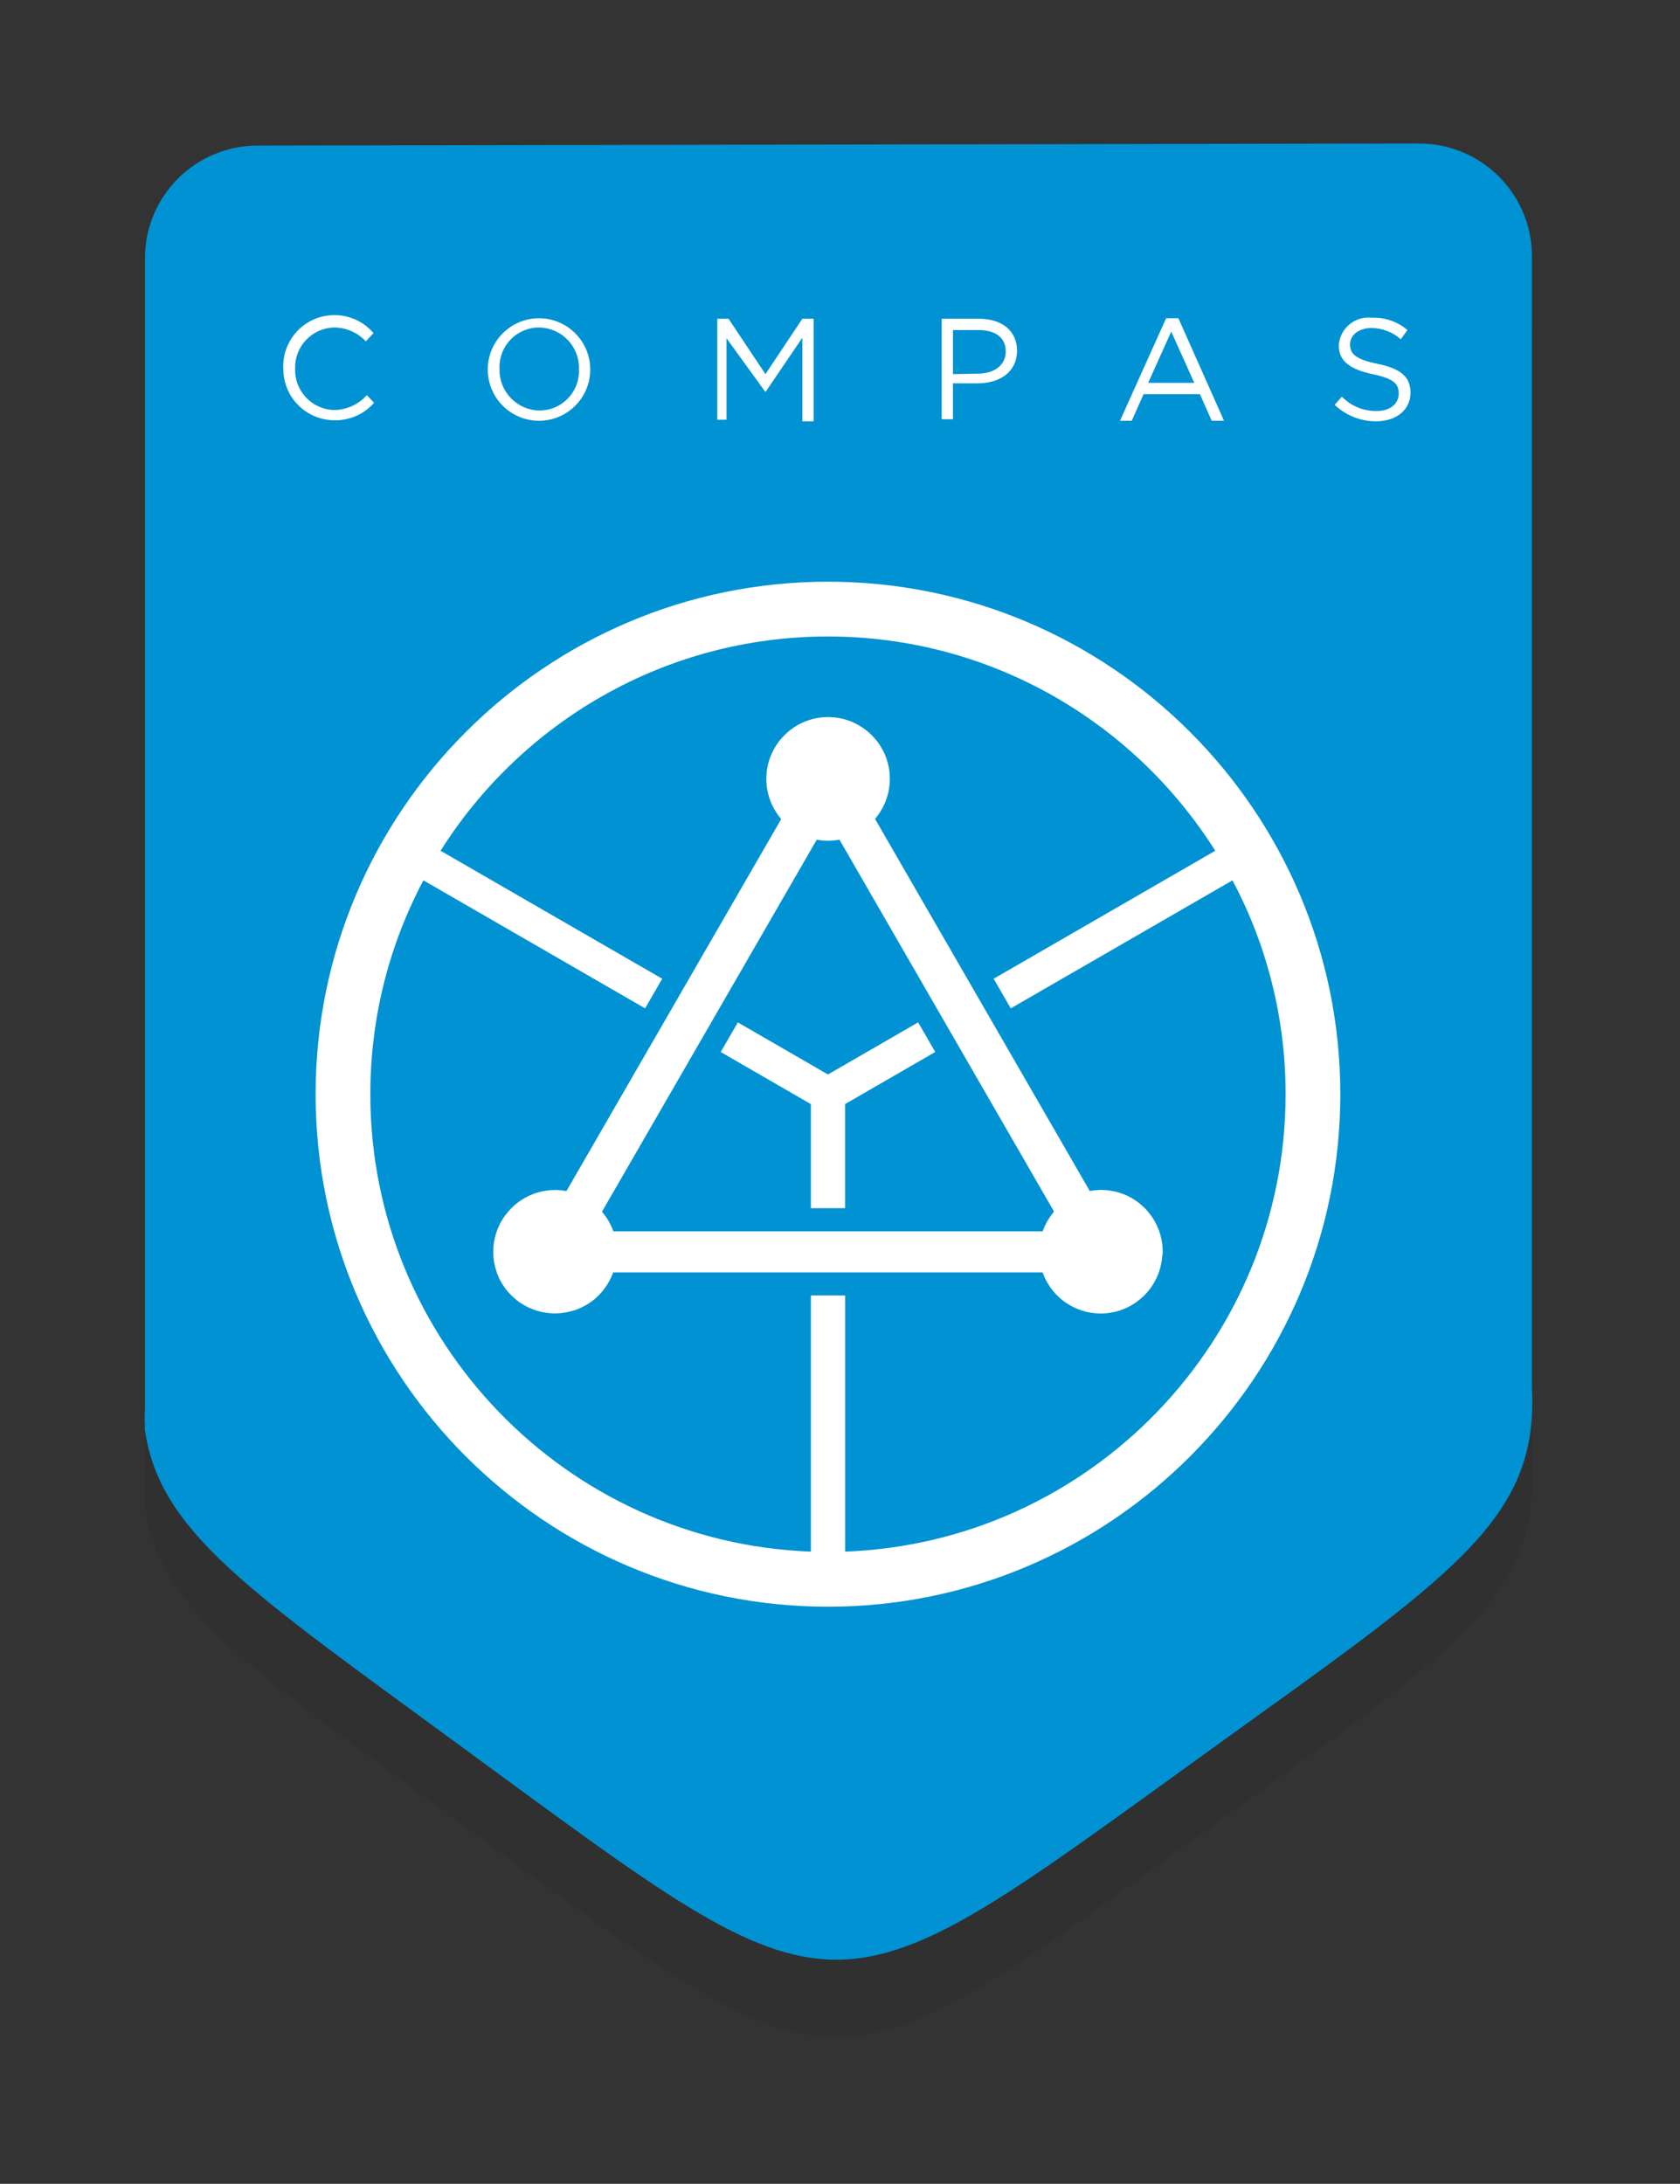 <?xml version="1.0" encoding="utf-8"?>
<!-- Generator: Adobe Illustrator 25.0.0, SVG Export Plug-In . SVG Version: 6.00 Build 0)  -->
<svg version="1.1" id="Layer_1" xmlns="http://www.w3.org/2000/svg" xmlns:xlink="http://www.w3.org/1999/xlink" x="0px" y="0px"
	 viewBox="0 0 32.79 42.61" style="enable-background:new 0 0 32.79 42.61;" xml:space="preserve">
<rect x="0" y="0" width="32.79" height="42.61" fill="#333333" stroke="none"/>
<style type="text/css">
	.st0{fill-opacity:0.07;}
	.st1{fill:#0092D2;}
	.st2{fill:#FFFFFF;}
</style>
<path id="a627b215-7cc3-431f-868a-c29d8f06b43f" class="st0" d="M5.04,4.34C3.825,4.334,2.836,5.315,2.83,6.53
	C2.83,6.533,2.83,6.537,2.83,6.54V29c-0.01,0.116-0.01,0.234,0,0.35l0,0c-0.006,0.023-0.006,0.047,0,0.07
	c0.29,2,2.09,3.17,6.23,6.21c7.49,5.48,7,5.48,14.51,0.06c4.79-3.45,6.46-4.51,6.33-7.09V6.54
	c0-1.215-0.985-2.2-2.2-2.2c-0.003,0-0.007,0-0.01,0H5.04z"/>
<path id="be05aa23-7a86-4bd8-8e82-77412c0771ac" class="st1" d="M5,2.84C3.812,2.856,2.851,3.812,2.83,5v22.49
	c-0.01,0.116-0.01,0.234,0,0.35l0,0c-0.006,0.023-0.006,0.047,0,0.07c0.29,2,2.09,3.17,6.23,6.21
	c7.49,5.48,7,5.48,14.51,0.06c4.79-3.45,6.46-4.51,6.33-7.09V5c0-1.215-0.985-2.2-2.2-2.2
	c-0.003,0-0.007,0-0.01,0L5,2.84z"/>
<path class="st2" d="M5.53,7.21L5.53,7.21C5.496,6.659,5.914,6.184,6.466,6.15
	C6.78,6.13,7.086,6.26,7.29,6.5L7.14,6.66C6.98,6.488,6.755,6.39,6.52,6.39
	C6.089,6.401,5.749,6.759,5.76,7.189C5.76,7.193,5.76,7.196,5.76,7.2l0,0
	C5.749,7.631,6.089,7.989,6.519,8C6.52,8,6.52,8,6.52,8c0.245-0.002,0.477-0.108,0.64-0.29
	L7.3,7.86C7.104,8.084,6.818,8.208,6.52,8.2C5.976,8.195,5.535,7.755,5.53,7.21z"/>
<path class="st2" d="M9.52,7.21L9.52,7.21c0-0.552,0.448-1,1-1s1,0.448,1,1l0,0c0,0.552-0.448,1-1,1
	S9.52,7.762,9.52,7.21z M11.3,7.21L11.3,7.21c0.017-0.436-0.323-0.803-0.759-0.819
	C10.534,6.39,10.527,6.39,10.52,6.39c-0.425-0.001-0.77,0.344-0.771,0.769
	C9.749,7.173,9.749,7.186,9.75,7.2l0,0c-0.011,0.436,0.334,0.799,0.77,0.81
	C10.523,8.01,10.527,8.01,10.53,8.01c0.425,0,0.77-0.344,0.771-0.769
	C11.301,7.23,11.3,7.22,11.3,7.21z"/>
<path class="st2" d="M14,6.22h0.22l0.72,1.08l0.72-1.08h0.22v2h-0.22V6.59l-0.72,1.06l0,0L14.18,6.6v1.59H14V6.22z"/>
<path class="st2" d="M18.38,6.22h0.73c0.45,0,0.74,0.24,0.74,0.62l0,0c0,0.43-0.35,0.64-0.77,0.64H18.6v0.7h-0.22L18.38,6.22z
	 M19.09,7.29c0.32,0,0.54-0.17,0.54-0.43l0,0c0-0.28-0.21-0.42-0.53-0.42h-0.5V7.3L19.09,7.29z"/>
<path class="st2" d="M22.76,6.21H23l0.89,2h-0.24l-0.23-0.52h-1.1l-0.23,0.52h-0.23L22.76,6.21z M23.31,7.47l-0.45-1l-0.45,1H23.31z
	"/>
<path class="st2" d="M26.05,7.9l0.14-0.16c0.179,0.183,0.424,0.284,0.68,0.28c0.26,0,0.43-0.14,0.43-0.34l0,0
	c0-0.19-0.09-0.29-0.51-0.38s-0.66-0.24-0.66-0.56l0,0c0.02-0.32,0.295-0.563,0.615-0.543
	C26.756,6.197,26.768,6.199,26.78,6.2c0.252-0.01,0.498,0.076,0.69,0.24l-0.13,0.18
	c-0.157-0.14-0.36-0.218-0.57-0.22c-0.25,0-0.42,0.14-0.42,0.32l0,0c0,0.18,0.1,0.29,0.54,0.38s0.64,0.25,0.64,0.56l0,0
	c0,0.34-0.28,0.56-0.67,0.56C26.559,8.222,26.269,8.107,26.05,7.9z"/>
<path class="st2" d="M20.573,23.641c-0.005,0.006-0.01,0.012-0.015,0.018
	c-0.023,0.027-0.044,0.055-0.063,0.084c-0.009,0.012-0.017,0.025-0.024,0.037
	c-0.009,0.013-0.017,0.026-0.025,0.04c-0.004,0.007-0.007,0.013-0.011,0.019
	c-0.011,0.02-0.022,0.041-0.032,0.061c-0.001,0.001-0.001,0.001-0.001,0.002
	c-0.011,0.023-0.021,0.045-0.03,0.069v0.001c-0.008,0.017-0.015,0.035-0.02,0.053h-8.382
	c-0.005-0.018-0.012-0.035-0.02-0.053c-0.009-0.023-0.019-0.047-0.03-0.069
	c-0.001-0.001-0.001-0.001-0.001-0.002c-0.011-0.023-0.023-0.046-0.035-0.068
	c-0.001-0.001-0.001-0.001-0.001-0.001c-0.012-0.022-0.025-0.043-0.039-0.063
	c-0.001-0.001-0.001-0.003-0.003-0.004c-0.011-0.018-0.023-0.035-0.035-0.051
	c-0.015-0.021-0.032-0.042-0.049-0.061c-0.002-0.003-0.005-0.007-0.008-0.01l4.192-7.259
	c0.022,0.004,0.045,0.007,0.067,0.01c0.025,0.003,0.051,0.006,0.077,0.007
	c0.025,0.002,0.051,0.003,0.077,0.003c0.001,0,0.001,0,0.001,0c0.025,0,0.051-0.001,0.077-0.003
	c0.026-0.001,0.051-0.004,0.077-0.007c0.023-0.003,0.045-0.006,0.067-0.011L20.573,23.641z
	 M18.254,20.526l-0.334-0.578l-1.76,1.017l-1.759-1.016l-0.334,0.578l1.759,1.016v2.031h0.668
	v-2.031L18.254,20.526z M24.056,17.177c0.661,1.246,1.036,2.667,1.036,4.173
	c0,4.813-3.827,8.749-8.597,8.925v-4.998H15.826v4.998c-4.771-0.176-8.598-4.112-8.598-8.925
	c0-1.506,0.375-2.927,1.036-4.173l4.327,2.498l0.334-0.578l-4.326-2.497
	c1.583-2.51,4.38-4.181,7.56-4.181s5.977,1.671,7.56,4.181l-4.325,2.497l0.334,0.578
	L24.056,17.177z M22.692,24.474c0.002-0.037,0.002-0.073,0-0.11
	c-0.005-0.119-0.029-0.238-0.071-0.353c-0.001-0.002-0.001-0.004-0.002-0.006
	c-0.006-0.016-0.013-0.033-0.02-0.049c-0.007-0.016-0.014-0.033-0.022-0.049
	c-0.001-0.005-0.003-0.009-0.006-0.013c-0.007-0.015-0.015-0.03-0.023-0.044
	c-0.005-0.009-0.01-0.019-0.015-0.028c-0.003-0.005-0.006-0.01-0.009-0.015
	c-0.005-0.009-0.009-0.017-0.015-0.025c-0.012-0.021-0.026-0.041-0.041-0.06
	c-0.005-0.009-0.011-0.017-0.018-0.025c-0.009-0.013-0.019-0.025-0.029-0.037
	c-0.001-0.001-0.002-0.003-0.004-0.005c-0.011-0.014-0.023-0.027-0.035-0.041
	c-0.012-0.015-0.025-0.029-0.04-0.042c-0.012-0.013-0.026-0.026-0.039-0.037
	c-0.001-0.003-0.003-0.004-0.005-0.005c-0.011-0.011-0.023-0.021-0.035-0.031
	c-0.006-0.006-0.013-0.011-0.019-0.015c-0.019-0.017-0.039-0.031-0.059-0.045
	c-0.01-0.008-0.02-0.015-0.031-0.022c-0.004-0.003-0.007-0.005-0.011-0.007
	c-0.015-0.01-0.031-0.02-0.047-0.029c-0.006-0.004-0.013-0.007-0.019-0.011
	c-0.02-0.011-0.041-0.022-0.061-0.032c-0.001-0.001-0.001-0.001-0.002-0.001
	c-0.023-0.011-0.045-0.021-0.069-0.03h-0.001c-0.023-0.01-0.047-0.019-0.072-0.027
	c-0.049-0.017-0.099-0.03-0.15-0.039c-0.023-0.005-0.047-0.009-0.072-0.012
	c-0.003-0.001-0.005-0.001-0.007-0.001c-0.024-0.003-0.049-0.005-0.074-0.007
	c-0.025-0.002-0.051-0.003-0.077-0.003c-0.015-0.001-0.031,0-0.045,0.001
	c-0.011,0.001-0.022,0.001-0.033,0.002c-0.039,0.002-0.077,0.006-0.115,0.013
	c-0.01,0.001-0.019,0.003-0.029,0.005l-4.191-7.26c0.013-0.015,0.025-0.029,0.036-0.045
	c0.015-0.019,0.029-0.038,0.042-0.058c0.003-0.003,0.006-0.007,0.008-0.011
	c0.015-0.022,0.029-0.045,0.042-0.068c0.01-0.017,0.019-0.033,0.027-0.05
	c0.009-0.015,0.017-0.031,0.023-0.047c0.009-0.017,0.016-0.034,0.023-0.051
	c0.009-0.024,0.018-0.048,0.026-0.072c0.025-0.075,0.043-0.15,0.052-0.227
	c0.003-0.025,0.006-0.051,0.007-0.077c0.002-0.025,0.003-0.051,0.003-0.077c0-0.001,0-0.001,0-0.001
	c0-0.025-0.001-0.051-0.003-0.077c-0.001-0.025-0.004-0.051-0.007-0.077
	c-0.013-0.101-0.039-0.202-0.079-0.299c-0.001-0.001-0.001-0.003-0.001-0.003
	c-0.007-0.017-0.014-0.033-0.022-0.05c-0.007-0.015-0.014-0.031-0.023-0.045
	c-0.004-0.009-0.008-0.017-0.013-0.025c-0.005-0.009-0.009-0.017-0.014-0.025
	c-0.013-0.023-0.027-0.045-0.042-0.068c-0.004-0.007-0.009-0.013-0.014-0.019
	c-0.009-0.015-0.02-0.03-0.031-0.044c-0.007-0.009-0.013-0.017-0.021-0.025
	c-0.009-0.011-0.018-0.023-0.029-0.034c-0.008-0.011-0.018-0.021-0.029-0.032
	c-0.008-0.009-0.017-0.019-0.026-0.027c-0.011-0.012-0.024-0.024-0.037-0.035
	c-0.006-0.006-0.011-0.011-0.017-0.016c-0.019-0.017-0.039-0.033-0.059-0.049
	c-0.019-0.015-0.038-0.029-0.058-0.042c-0.003-0.003-0.007-0.005-0.011-0.008
	c-0.022-0.015-0.045-0.029-0.068-0.042c-0.008-0.005-0.017-0.009-0.025-0.014
	c-0.008-0.005-0.016-0.009-0.025-0.013c-0.015-0.009-0.03-0.016-0.045-0.023
	c-0.017-0.008-0.033-0.015-0.049-0.022c-0.001,0-0.003-0.001-0.004-0.001
	c-0.098-0.04-0.198-0.066-0.299-0.079c-0.001,0-0.001,0-0.001,0c-0.025-0.003-0.051-0.006-0.076-0.007
	c-0.001,0-0.001,0-0.001,0c-0.025-0.002-0.05-0.003-0.075-0.003c-0.001,0-0.002,0-0.003,0
	c-0.025,0-0.05,0.001-0.075,0.003c-0.001,0-0.001,0-0.001,0c-0.025,0.001-0.051,0.004-0.076,0.007
	c0,0,0,0-0.001,0c-0.101,0.013-0.201,0.039-0.299,0.079c-0.001,0-0.003,0.001-0.004,0.001
	c-0.018,0.007-0.037,0.016-0.055,0.025c-0.023,0.01-0.045,0.022-0.068,0.034
	c-0.008,0.004-0.015,0.008-0.023,0.013c-0.023,0.013-0.045,0.027-0.067,0.042
	c-0.007,0.004-0.013,0.009-0.019,0.014c-0.015,0.009-0.03,0.02-0.044,0.031
	c-0.009,0.007-0.017,0.013-0.025,0.021c-0.011,0.009-0.023,0.018-0.034,0.029
	c-0.011,0.009-0.021,0.018-0.032,0.029c-0.009,0.008-0.019,0.017-0.027,0.026
	c-0.009,0.009-0.018,0.018-0.026,0.027c-0.011,0.011-0.02,0.021-0.029,0.032
	c-0.011,0.011-0.02,0.023-0.029,0.034c-0.007,0.008-0.014,0.017-0.021,0.025
	c-0.011,0.014-0.022,0.029-0.031,0.044c-0.005,0.006-0.01,0.013-0.014,0.019
	c-0.015,0.022-0.029,0.045-0.042,0.068c-0.005,0.007-0.009,0.015-0.013,0.023
	c-0.012,0.022-0.023,0.045-0.034,0.067c-0.009,0.018-0.017,0.037-0.025,0.055
	c0,0.001-0.001,0.003-0.001,0.004c-0.04,0.098-0.066,0.198-0.079,0.299c0,0.001,0,0.001,0,0.001
	c-0.003,0.025-0.006,0.051-0.007,0.076c0,0.001,0,0.001,0,0.001c-0.002,0.025-0.003,0.05-0.003,0.076
	c0,0.001,0,0.002,0,0.003c0,0.025,0.001,0.05,0.003,0.075c0,0.001,0,0.001,0,0.001
	c0.001,0.025,0.004,0.051,0.007,0.076c0,0,0,0,0,0.001c0.013,0.101,0.039,0.201,0.079,0.299
	c0,0.001,0.001,0.003,0.001,0.004c0.007,0.017,0.014,0.033,0.022,0.049
	c0.007,0.015,0.014,0.031,0.023,0.045c0.008,0.017,0.017,0.033,0.027,0.05
	c0.013,0.023,0.027,0.046,0.042,0.068c0.003,0.003,0.005,0.007,0.008,0.011
	c0.013,0.02,0.027,0.039,0.042,0.058c0.011,0.015,0.023,0.031,0.037,0.045l-4.192,7.259
	c-0.009-0.001-0.019-0.003-0.029-0.005c-0.038-0.006-0.076-0.011-0.115-0.013
	c-0.011-0.001-0.022-0.001-0.033-0.002c-0.015-0.001-0.029-0.001-0.044-0.001
	c-0.026,0-0.052,0.001-0.077,0.003c-0.025,0.001-0.049,0.003-0.073,0.007
	c-0.003,0-0.007,0.001-0.01,0.001c-0.024,0.003-0.047,0.007-0.071,0.012
	c-0.026,0.005-0.051,0.01-0.076,0.017c-0.025,0.006-0.05,0.013-0.074,0.022
	c-0.025,0.007-0.049,0.017-0.072,0.027h-0.001c-0.023,0.009-0.046,0.019-0.069,0.03
	c-0.001,0.001-0.001,0.001-0.002,0.001c-0.021,0.01-0.041,0.021-0.061,0.032
	c-0.007,0.003-0.013,0.007-0.019,0.011c-0.014,0.008-0.027,0.016-0.04,0.025
	c-0.013,0.008-0.025,0.016-0.037,0.024c-0.029,0.019-0.057,0.041-0.084,0.063
	c-0.015,0.011-0.029,0.024-0.043,0.038c-0.015,0.012-0.029,0.026-0.042,0.04
	c-0.013,0.013-0.027,0.027-0.04,0.042c-0.009,0.009-0.017,0.019-0.025,0.028
	c-0.009,0.01-0.017,0.02-0.025,0.031C9.87,23.7,9.851,23.726,9.833,23.752
	c-0.015,0.023-0.029,0.045-0.043,0.069c-0.007,0.013-0.014,0.025-0.021,0.037
	c-0.013,0.023-0.024,0.046-0.034,0.07c-0.013,0.027-0.024,0.055-0.034,0.082
	c-0.007,0.017-0.013,0.035-0.018,0.053c-0.001,0.001-0.001,0.003-0.002,0.005
	c-0.004,0.013-0.008,0.027-0.011,0.04c-0.002,0.007-0.004,0.015-0.006,0.023
	c-0.004,0.017-0.008,0.033-0.011,0.051c-0.004,0.019-0.008,0.039-0.011,0.059
	C9.636,24.277,9.632,24.312,9.63,24.347c-0.001,0.011-0.001,0.021-0.002,0.032
	c-0.001,0.015-0.001,0.031-0.001,0.047c0,0.025,0.001,0.051,0.003,0.076
	c0.001,0.025,0.004,0.051,0.007,0.076c-0.001,0.001,0,0.002,0,0.003
	c0.003,0.025,0.007,0.051,0.013,0.075c0.009,0.051,0.023,0.102,0.039,0.15
	c0.007,0.025,0.016,0.049,0.027,0.073c0.009,0.023,0.019,0.047,0.03,0.069
	c0.001,0.001,0.001,0.001,0.001,0.002c0.011,0.023,0.023,0.046,0.035,0.068
	c0,0.001,0.001,0.001,0.001,0.001c0.012,0.021,0.025,0.043,0.039,0.063
	c0.001,0.001,0.001,0.003,0.003,0.004c0.011,0.018,0.023,0.035,0.035,0.051
	c0.015,0.021,0.031,0.042,0.049,0.061c0.007,0.009,0.015,0.019,0.025,0.028
	c0.032,0.037,0.067,0.072,0.105,0.104c0.017,0.015,0.035,0.03,0.053,0.044
	c0,0,0.001,0.001,0.001,0.001c0.021,0.017,0.043,0.032,0.065,0.047c0,0,0,0,0.001,0
	c0.023,0.016,0.047,0.031,0.071,0.044c0.012,0.007,0.024,0.014,0.036,0.02
	c0.023,0.013,0.047,0.025,0.072,0.035c0.012,0.006,0.025,0.011,0.037,0.016
	c0.05,0.021,0.102,0.039,0.156,0.052c0.019,0.005,0.039,0.009,0.058,0.013
	c0.017,0.003,0.033,0.007,0.051,0.009c0.038,0.006,0.076,0.011,0.115,0.013
	c0.011,0.001,0.022,0.001,0.033,0.002c0.015,0.001,0.029,0.001,0.044,0.001
	c0.026,0,0.052-0.001,0.077-0.003c0.024-0.001,0.048-0.003,0.071-0.007
	c0.004,0,0.008-0.001,0.012-0.002c0.024-0.003,0.047-0.006,0.07-0.011
	c0.026-0.005,0.051-0.01,0.076-0.017c0.025-0.006,0.049-0.013,0.073-0.021
	c0.001,0,0.003-0.001,0.004-0.001c0.019-0.007,0.039-0.013,0.058-0.021
	c0.006-0.002,0.012-0.004,0.017-0.007c0.021-0.009,0.042-0.018,0.063-0.028
	c0.019-0.009,0.039-0.019,0.057-0.029c0.013-0.007,0.025-0.013,0.037-0.021
	c0.007-0.004,0.014-0.008,0.02-0.012c0.012-0.007,0.023-0.014,0.035-0.022
	c0.003-0.002,0.005-0.004,0.008-0.006c0.03-0.02,0.059-0.041,0.088-0.065
	c0.015-0.011,0.029-0.024,0.043-0.038c0.015-0.012,0.029-0.026,0.042-0.04
	c0.013-0.013,0.027-0.027,0.04-0.042c0.009-0.009,0.017-0.019,0.025-0.028
	c0.009-0.01,0.017-0.02,0.025-0.031c0.02-0.025,0.039-0.051,0.057-0.077
	c0.015-0.023,0.029-0.045,0.043-0.069c0.007-0.012,0.014-0.025,0.021-0.037
	c0.013-0.023,0.024-0.046,0.034-0.07c0.015-0.031,0.027-0.063,0.039-0.095h8.382
	c0.011,0.032,0.024,0.063,0.039,0.095c0.01,0.024,0.021,0.047,0.034,0.07
	c0.007,0.012,0.013,0.024,0.02,0.036c0,0.001,0.001,0.001,0.001,0.001
	c0.014,0.024,0.028,0.047,0.043,0.069c0.018,0.027,0.037,0.053,0.057,0.077
	c0.008,0.011,0.017,0.021,0.025,0.031c0.007,0.009,0.015,0.019,0.025,0.028
	c0.012,0.015,0.025,0.029,0.04,0.042c0.013,0.014,0.027,0.028,0.042,0.04
	c0.014,0.014,0.029,0.027,0.043,0.038c0.027,0.023,0.055,0.044,0.084,0.063
	c0.012,0.009,0.025,0.017,0.037,0.024c0.012,0.008,0.024,0.015,0.037,0.023
	c0.009,0.006,0.019,0.011,0.029,0.016c0.019,0.011,0.038,0.021,0.058,0.03
	c0.021,0.01,0.042,0.019,0.064,0.028c0.004,0.002,0.007,0.004,0.011,0.005
	c0.021,0.009,0.043,0.017,0.065,0.024c0.025,0.009,0.049,0.016,0.074,0.022
	c0.025,0.007,0.051,0.013,0.076,0.017c0.023,0.005,0.047,0.009,0.07,0.011
	c0.004,0.001,0.008,0.002,0.012,0.002c0.023,0.003,0.047,0.005,0.071,0.007
	c0.025,0.002,0.051,0.003,0.077,0.003c0.015,0,0.029,0,0.044-0.001
	c0.011-0.001,0.022-0.001,0.033-0.002c0.039-0.002,0.077-0.006,0.115-0.013
	c0.017-0.003,0.033-0.006,0.05-0.009c0.019-0.004,0.039-0.009,0.059-0.013
	c0.021-0.005,0.043-0.011,0.064-0.019c0.016-0.005,0.033-0.011,0.049-0.017
	c0.027-0.01,0.055-0.021,0.082-0.034c0.024-0.01,0.047-0.021,0.07-0.034
	c0.012-0.007,0.024-0.013,0.036-0.02c0.001,0,0.001-0.001,0.001-0.001
	c0.024-0.013,0.047-0.028,0.069-0.043c0.025-0.017,0.049-0.034,0.071-0.053
	c0.017-0.013,0.033-0.026,0.049-0.04c0.037-0.031,0.071-0.066,0.104-0.102
	c0.012-0.012,0.023-0.025,0.033-0.038c0.025-0.03,0.048-0.061,0.069-0.093
	c0.008-0.011,0.016-0.023,0.023-0.035c0.006-0.009,0.011-0.017,0.015-0.025
	c0.007-0.011,0.013-0.022,0.019-0.033c0.023-0.043,0.045-0.088,0.063-0.133
	c0.009-0.021,0.017-0.043,0.024-0.066c0.008-0.024,0.015-0.049,0.022-0.074
	c0.006-0.022,0.011-0.043,0.015-0.065c0.003-0.013,0.005-0.027,0.007-0.039
	c0.002-0.009,0.003-0.017,0.005-0.026c0.002-0.013,0.004-0.027,0.005-0.041
	c0.001-0.011,0.003-0.023,0.003-0.035c0.001-0.011,0.002-0.021,0.002-0.032
	C22.692,24.486,22.692,24.48,22.692,24.474z M26.16,21.35c0-5.514-4.486-10-10-10
	C10.646,11.35,6.16,15.836,6.16,21.35C6.16,26.864,10.646,31.35,16.16,31.35
	C21.674,31.35,26.16,26.864,26.16,21.35z"/>
</svg>
